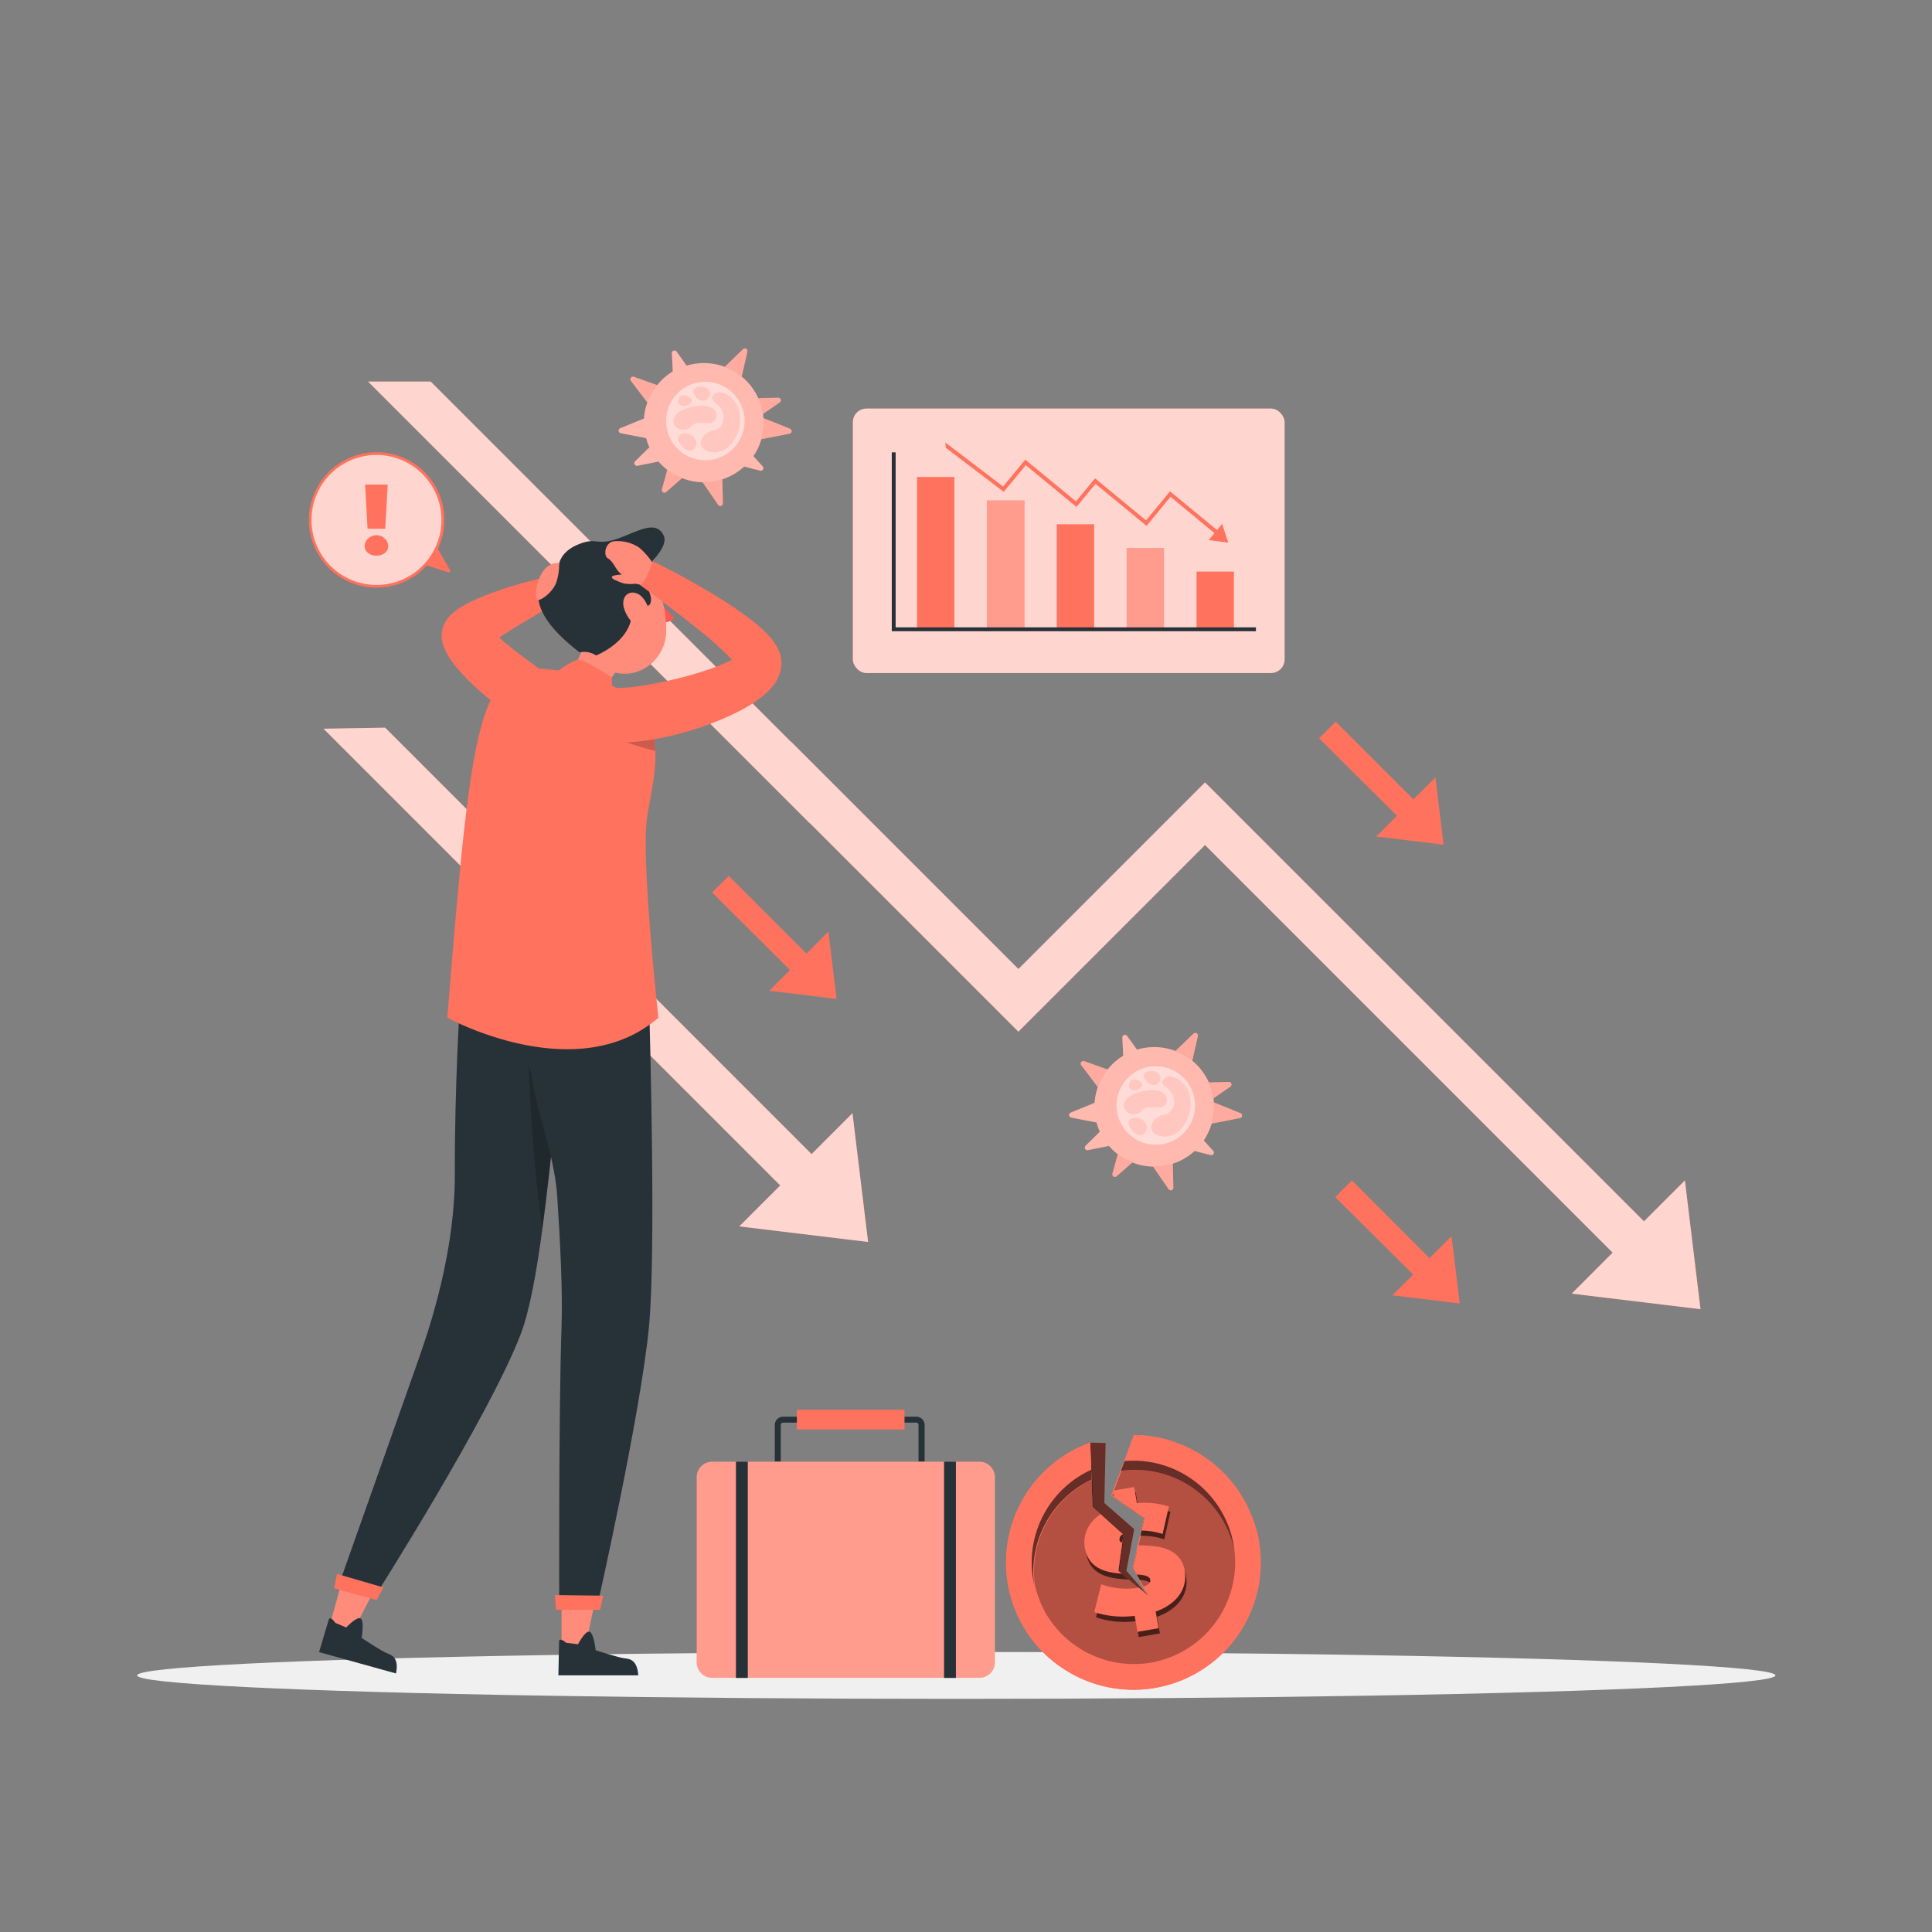 <svg xmlns="http://www.w3.org/2000/svg" viewBox="0 0 500 500"><rect x="0" y="0" width="500" height="500" fill="#808080" stroke="none"/><g id="freepik--Shadow--inject-7"><ellipse cx="247.49" cy="433.59" rx="212" ry="6.07" style="fill:#f0f0f0"></ellipse></g><g id="freepik--Briefcase--inject-7"><path d="M237.71,378.27v-9.5a.59.59,0,0,0-.59-.6H232v-1.53h5.16a2.14,2.14,0,0,1,2.13,2.13v9.5Z" style="fill:#263238"></path><path d="M202.06,368.77v9.5h-1.54v-9.5a2.14,2.14,0,0,1,2.13-2.13h5.16v1.53h-5.16A.6.6,0,0,0,202.06,368.77Z" style="fill:#263238"></path><path d="M180.31,382.29v47.92a4,4,0,0,0,4,4h69.17a4,4,0,0,0,4-4V382.29a4,4,0,0,0-4-4H184.34A4,4,0,0,0,180.31,382.29Z" style="fill:#FF725E"></path><g style="opacity:0.3"><path d="M180.31,382.29v47.92a4,4,0,0,0,4,4h69.17a4,4,0,0,0,4-4V382.29a4,4,0,0,0-4-4H184.34A4,4,0,0,0,180.31,382.29Z" style="fill:#fff"></path></g><rect x="190.46" y="378.27" width="3.07" height="55.98" style="fill:#263238"></rect><rect x="244.32" y="378.27" width="3.07" height="55.98" style="fill:#263238"></rect><rect x="206.23" y="364.85" width="27.86" height="5.11" transform="translate(440.32 734.81) rotate(180)" style="fill:#FF725E"></rect></g><g id="freepik--Coin--inject-7"><polygon points="282.16 373.35 286.14 373.45 285.81 388.98 293.54 395.73 291.52 406.51 297.09 412.92 289.43 406.58 290.75 397.16 282.76 390 282.16 373.35" style="fill:#FF725E"></polygon><polygon points="282.16 373.35 286.14 373.45 285.81 388.98 293.54 395.73 291.52 406.51 297.09 412.92 289.43 406.58 290.75 397.16 282.76 390 282.16 373.35" style="opacity:0.6"></polygon><path d="M325.56,397.55c.09.4.17.8.23,1.2a32.93,32.93,0,0,1-49.85,33.58c-.67-.42-1.33-.86-2-1.32a33,33,0,0,1-7.35-7.37c-.4-.55-.79-1.12-1.16-1.7a33,33,0,0,1-4.6-12q-.11-.6-.18-1.2a33,33,0,0,1,21.48-35.39l.25,7,.1,2.53.25,7.09,2.08,1.86,1.1,1,4.69,4.2.12.11-.24,1.68-.07.59-.14,1-.87,6.17.88.74,1.8,1.48,2.52,2.08,1.42,1.18,1,.86-.56-1-.7-1.31-.92-1.69-.78-1.42-.91-1.69,1-4.49h0l.31-1.39.55-2.39.32-1.42.74-3.22-7.65-5.27-.19-.14-.6-.41.36-1,.06-.19.06-.15,1.89-5.09.94-2.54,2.49-6.72a32.72,32.72,0,0,1,6.8.75c.78.17,1.55.36,2.31.59a33.05,33.05,0,0,1,9.27,4.4c.62.43,1.23.87,1.82,1.34a33.42,33.42,0,0,1,5.68,5.72,33,33,0,0,1,4.25,7.28A32,32,0,0,1,325.56,397.55Z" style="fill:#FF725E"></path><path d="M325.56,397.55c.09.4.17.8.23,1.2a32.93,32.93,0,0,1-49.85,33.58c-.67-.42-1.33-.86-2-1.32a33,33,0,0,1-7.35-7.37c-.4-.55-.79-1.12-1.16-1.7a33,33,0,0,1-4.6-12q-.11-.6-.18-1.2a33,33,0,0,1,21.48-35.39l.25,7,.1,2.53.25,7.09,2.08,1.86,1.1,1,4.69,4.2.12.11-.24,1.68-.07.59-.14,1-.87,6.17.88.74,1.8,1.48,2.52,2.08,1.42,1.18,1,.86-.56-1-.7-1.31-.92-1.69-.78-1.42-.91-1.69,1-4.49h0l.31-1.39.55-2.39.32-1.42.74-3.22-7.65-5.27-.19-.14-.6-.41.36-1,.06-.19.06-.15,1.89-5.09.94-2.54,2.49-6.72a32.72,32.72,0,0,1,6.8.75c.78.17,1.55.36,2.31.59a33.05,33.05,0,0,1,9.27,4.4c.62.43,1.23.87,1.82,1.34a33.42,33.42,0,0,1,5.68,5.72,33,33,0,0,1,4.25,7.28A32,32,0,0,1,325.56,397.55Z" style="fill:#FF725E"></path><path d="M282.41,380.38l.1,2.53a26.38,26.38,0,0,0-14.9,27.1c-.09-.39-.16-.79-.23-1.19A26.38,26.38,0,0,1,282.41,380.38Z" style="opacity:0.6"></path><path d="M319.28,399.87q.11.61.18,1.2c-.14-.65-.31-1.29-.5-1.92a26.32,26.32,0,0,0-10.09-13.95c-.61-.44-1.25-.84-1.89-1.22a26.37,26.37,0,0,0-9.87-3.37c-.86-.11-1.74-.18-2.61-.21a26.18,26.18,0,0,0-4.4.26l.94-2.54A26.36,26.36,0,0,1,319.28,399.87Z" style="opacity:0.6"></path><g style="opacity:0.3"><path d="M319.46,401.07a26.35,26.35,0,0,1-21.66,29.22,8,8,0,0,1-.92.15h0l-.94.11-.24,0-1,.07h-.14a25.59,25.59,0,0,1-3.28-.06l-1.08-.1c-.73-.09-1.44-.21-2.15-.36h0l-.69-.15-.37-.1a5.36,5.36,0,0,1-.54-.14c-.28-.07-.56-.15-.83-.24s-.71-.23-1.06-.35l-1-.39-.85-.37-.54-.25-.44-.2-.5-.26-.79-.43c-.23-.13-.46-.26-.68-.41l-.16-.09-.94-.61-.87-.61,0,0-.52-.39-.5-.41-.47-.39-.5-.44c-.15-.15-.31-.29-.48-.44l-.45-.44c-.32-.31-.62-.64-.92-1-.13-.13-.25-.27-.37-.41-.3-.33-.58-.68-.85-1a6.26,6.26,0,0,1-.39-.51,19.44,19.44,0,0,1-1.16-1.69c-.11-.16-.2-.31-.3-.47-.2-.35-.41-.7-.61-1.06l0-.05c-.19-.36-.38-.72-.56-1.09-.07-.17-.16-.35-.24-.52l-.11-.27c-.09-.17-.16-.36-.24-.54a.79.79,0,0,0,0-.09c-.09-.21-.17-.42-.24-.64a6.93,6.93,0,0,1-.26-.72c-.09-.23-.17-.47-.24-.71s-.12-.38-.18-.58l-.1-.37c-.05-.17-.09-.35-.14-.52s-.11-.5-.17-.75a26.38,26.38,0,0,1,14.9-27.1l.25,7.09,2.08,1.86,1.1,1,4.69,4.2.12.11-.24,1.68-.07.59-.14,1-.87,6.17.88.74,1.8,1.48,2.52,2.08,1.42,1.18,1,.86-.56-1-.7-1.31-.92-1.69-.78-1.42-.91-1.69,1-4.49h0l.31-1.39.55-2.39.32-1.42.74-3.22-7.65-5.27-.19-.14-.6-.41.36-1,.06-.19.06-.15,1.89-5.09a26.18,26.18,0,0,1,4.4-.26c.87,0,1.75.1,2.61.21A26.37,26.37,0,0,1,307,384c.64.38,1.28.78,1.89,1.22A26.32,26.32,0,0,1,319,399.15C319.15,399.78,319.32,400.42,319.46,401.07Z"></path></g><g style="opacity:0.6"><path d="M306.55,406.37h0c-1.93-5.07-8.09-4.93-12.29-5.05h0l-1,4.49.91,1.69.78,1.42a6,6,0,0,1,2.66.6,1.13,1.13,0,0,1,.49.74c.11.68-.29,1.23-1.53,1.66l.56,1-1-.86c-.37.1-.79.19-1.27.28a18.91,18.91,0,0,1-9.4-.94l-1.51,6-.29,1.16a23,23,0,0,0,10.3,1H294l.46,2.68.25,1.43,5.48-.94-.75-4.31c5.84-2.08,8.24-6.26,7.52-10.46A9.09,9.09,0,0,0,306.55,406.37Zm-15.92-9.32-4.69-4.2c-3.86,2.24-5.38,5.67-4.77,9.2l0,.21s0,0,0,0c1.14,5.73,6.52,6.32,10.9,6.5l-1.8-1.48-.88-.74.87-6.17a1.06,1.06,0,0,1-.16-.38,1.35,1.35,0,0,1,.07-.72,1.76,1.76,0,0,1,.3-.47l.24-1.68Zm11.6-6a21.23,21.23,0,0,0-7.59-.67l-.25-1.42-.47-2.73-.15,0-5.32.91.07.43,7.65,5.27-.74,3.22-.32,1.42a18,18,0,0,1,6.19.89l1.61-7.12Z"></path></g><path d="M294.56,399.92l-.31,1.39h0l-1,4.49.91,1.69c1.95.1,3.35.35,3.53,1.36a1,1,0,0,1-.09.66c-.21.43-.75.79-1.74,1.09l.7,1.31.56,1-1-.86-1.42-1.18-.26.05A18.86,18.86,0,0,1,285,410l-1.8,7.18c.22.09.44.17.69.25a24.23,24.23,0,0,0,9.76.75l.25,1.42.46,2.7.15,0,5.32-.92-.74-4.31c5.84-2.08,8.24-6.26,7.52-10.46l0-.22C305.33,400.18,299.1,400,294.56,399.92Zm-4.83-1.31a1.48,1.48,0,0,1,.9-1.56l-4.69-4.2-1.1-1c-3.34,2.25-4.65,5.47-4.08,8.78a8.12,8.12,0,0,0,.45,1.62s0,0,0,0c1.49,3.92,5.44,4.76,9.1,5l-.88-.74.87-6.17.14-1a1.67,1.67,0,0,1-.23-.12A1,1,0,0,1,289.73,398.61Zm4.66-9.62h-.16l-.46-2.72-.25-1.44-5.31.91-.06.15-.06.19.24,1.39.19.14,7.65,5.27-.74,3.22a18.91,18.91,0,0,1,5.46.9l1.34-5.93.27-1.19A20.61,20.61,0,0,0,294.39,389Z" style="fill:#FF725E"></path></g><g id="freepik--Virus--inject-7"><path d="M191.67,98.77,193.43,91a.68.68,0,0,0-1.14-.64l-5.72,5.54S188.45,99.06,191.67,98.77Z" style="fill:#FF725E"></path><g style="opacity:0.4"><path d="M191.67,98.77,193.43,91a.68.68,0,0,0-1.14-.64l-5.72,5.54S188.45,99.06,191.67,98.77Z" style="fill:#fff"></path></g><path d="M196.51,113.77l3.32-.65,1.66-.32,2.83-.55a.68.68,0,0,0,.12-1.3l-3.61-1.47L197.06,108S195,110.94,196.51,113.77Z" style="fill:#FF725E"></path><g style="opacity:0.4"><path d="M196.51,113.77l3.32-.65,1.66-.32,2.83-.55a.68.68,0,0,0,.12-1.3l-3.61-1.47L197.06,108S195,110.94,196.51,113.77Z" style="fill:#fff"></path></g><path d="M171.5,100.17,164,97.5a.68.68,0,0,0-.77,1l4.81,6.34S171.4,103.4,171.5,100.17Z" style="fill:#FF725E"></path><g style="opacity:0.4"><path d="M171.5,100.17,164,97.5a.68.68,0,0,0-.77,1l4.81,6.34S171.4,103.4,171.5,100.17Z" style="fill:#fff"></path></g><path d="M195.24,108.67l6.55-4.51a.68.68,0,0,0-.4-1.24l-8,.19S192.68,106.7,195.24,108.67Z" style="fill:#FF725E"></path><path d="M195.24,108.67l6.55-4.51a.68.68,0,0,0-.4-1.24l-8,.19S192.68,106.7,195.24,108.67Z" style="fill:#fff;opacity:0.4"></path><path d="M173.41,119l-2.11,7.66a.68.68,0,0,0,1.1.69l6-5.27S176.64,118.81,173.41,119Z" style="fill:#FF725E"></path><g style="opacity:0.4"><path d="M173.41,119l-2.11,7.66a.68.68,0,0,0,1.1.69l6-5.27S176.64,118.81,173.41,119Z" style="fill:#fff"></path></g><path d="M181.35,124.1l4.5,6.55a.68.68,0,0,0,1.24-.4l-.19-8S183.32,121.54,181.35,124.1Z" style="fill:#FF725E"></path><g style="opacity:0.4"><path d="M181.35,124.1l4.5,6.55a.68.68,0,0,0,1.24-.4l-.19-8S183.32,121.54,181.35,124.1Z" style="fill:#fff"></path></g><path d="M160.66,112.11l6.55,1.27a14.88,14.88,0,0,0,.86,2.37l-3.71,3.64a.68.68,0,0,0,.61,1.15l5.46-1.09a15.47,15.47,0,0,0,1.51,1.52,16.22,16.22,0,0,0,2.64,1.86,15.49,15.49,0,0,0,17.1-1.31l.36-.29.49-.42.06-.06,1.33.34,2.8.72a.67.67,0,0,0,.66-1.11L194.94,118,195,118c.23-.34.44-.69.64-1a15.46,15.46,0,0,0-17.95-22.37L175.11,91a.68.68,0,0,0-1.23.44l.23,4.69c-.42.26-.82.53-1.22.82a15.54,15.54,0,0,0-4.24,4.84,15.36,15.36,0,0,0-2,6.53l-6.17,2.52A.68.68,0,0,0,160.66,112.11Z" style="fill:#FF725E"></path><g style="opacity:0.5"><path d="M160.66,112.11l6.55,1.27a14.88,14.88,0,0,0,.86,2.37l-3.71,3.64a.68.68,0,0,0,.61,1.15l5.46-1.09a15.47,15.47,0,0,0,1.51,1.52,16.22,16.22,0,0,0,2.64,1.86,15.49,15.49,0,0,0,17.1-1.31l.36-.29.49-.42.06-.06,1.33.34,2.8.72a.67.67,0,0,0,.66-1.11L194.94,118,195,118c.23-.34.44-.69.64-1a15.46,15.46,0,0,0-17.95-22.37L175.11,91a.68.68,0,0,0-1.23.44l.23,4.69c-.42.26-.82.53-1.22.82a15.54,15.54,0,0,0-4.24,4.84,15.36,15.36,0,0,0-2,6.53l-6.17,2.52A.68.68,0,0,0,160.66,112.11Z" style="fill:#fff"></path></g><g style="opacity:0.5"><path d="M173.69,104a10.15,10.15,0,1,0,13.81-3.9A10.14,10.14,0,0,0,173.69,104Z" style="fill:#fff"></path></g><g style="opacity:0.2"><path d="M184.82,102c1.12-.94,2.92-.36,4.34.82a7,7,0,0,1,2.35,5c.48,4.22-2.74,9.85-7.29,9.2s-3-5,.35-5.59,3.63-4.94.67-7.12C183.92,103.29,184.16,102.52,184.82,102Z" style="fill:#FF725E"></path></g><g style="opacity:0.2"><path d="M181.44,105a5.29,5.29,0,0,1,2.33.37c1,.43,2.09,1.29,1.47,2.93-1,2.54-4.54,0-6.23,1.93-2,2.25-5.62.34-4.55-2.13S179.68,105.13,181.44,105Z" style="fill:#FF725E"></path></g><g style="opacity:0.2"><path d="M177,112.2a2.87,2.87,0,0,1,3,1.55,2,2,0,0,1-.3,2.32c-1.62,2-4.71-1.69-4.13-3A1.72,1.72,0,0,1,177,112.2Z" style="fill:#FF725E"></path></g><g style="opacity:0.2"><path d="M181.8,100.08a2.26,2.26,0,0,1,1.5.71,1.57,1.57,0,0,1-.11,2.31c-1.6,1.89-4.31-1.08-3.65-2.25C180,100.09,181.08,100,181.8,100.08Z" style="fill:#FF725E"></path></g><g style="opacity:0.2"><path d="M177.61,105a1.77,1.77,0,0,1-1.3-.06,1.25,1.25,0,0,1-.63-1.72c.59-1.86,3.47-.52,3.35.53C179,104.39,178.15,104.77,177.61,105Z" style="fill:#FF725E"></path></g><path d="M308.25,275.89l1.76-7.75a.68.68,0,0,0-1.14-.64L303.15,273S305,276.18,308.25,275.89Z" style="fill:#FF725E"></path><g style="opacity:0.4"><path d="M308.25,275.89l1.76-7.75a.68.68,0,0,0-1.14-.64L303.15,273S305,276.18,308.25,275.89Z" style="fill:#fff"></path></g><path d="M313.09,290.89l3.32-.65,1.66-.32,2.83-.56a.67.67,0,0,0,.12-1.29l-3.61-1.47-3.77-1.52S311.53,288.06,313.09,290.89Z" style="fill:#FF725E"></path><g style="opacity:0.4"><path d="M313.09,290.89l3.32-.65,1.66-.32,2.83-.56a.67.67,0,0,0,.12-1.29l-3.61-1.47-3.77-1.52S311.53,288.06,313.09,290.89Z" style="fill:#fff"></path></g><path d="M288.08,277.29l-7.49-2.67a.68.68,0,0,0-.77,1.05l4.81,6.34S288,280.52,288.08,277.29Z" style="fill:#FF725E"></path><g style="opacity:0.4"><path d="M288.08,277.29l-7.49-2.67a.68.68,0,0,0-.77,1.05l4.81,6.34S288,280.52,288.08,277.29Z" style="fill:#fff"></path></g><path d="M311.82,285.78l6.55-4.51A.68.68,0,0,0,318,280l-8,.19S309.26,283.82,311.82,285.78Z" style="fill:#FF725E"></path><path d="M311.82,285.78l6.55-4.51A.68.68,0,0,0,318,280l-8,.19S309.26,283.82,311.82,285.78Z" style="fill:#fff;opacity:0.4"></path><path d="M290,296.06l-2.11,7.67a.68.68,0,0,0,1.1.69l6-5.27S293.22,295.93,290,296.06Z" style="fill:#FF725E"></path><g style="opacity:0.4"><path d="M290,296.06l-2.11,7.67a.68.68,0,0,0,1.1.69l6-5.27S293.22,295.93,290,296.06Z" style="fill:#fff"></path></g><path d="M297.93,301.22l4.5,6.55a.68.68,0,0,0,1.24-.4l-.19-8S299.9,298.66,297.93,301.22Z" style="fill:#FF725E"></path><g style="opacity:0.4"><path d="M297.93,301.22l4.5,6.55a.68.68,0,0,0,1.24-.4l-.19-8S299.9,298.66,297.93,301.22Z" style="fill:#fff"></path></g><path d="M277.24,289.23l6.55,1.27a14.88,14.88,0,0,0,.86,2.37l-3.7,3.64a.68.68,0,0,0,.6,1.15l5.46-1.09a15.47,15.47,0,0,0,1.51,1.52,16.22,16.22,0,0,0,2.64,1.86,15.49,15.49,0,0,0,17.1-1.31l.36-.29.49-.42.06-.06,1.33.34,2.8.72a.67.67,0,0,0,.66-1.11l-2.44-2.68.05-.07c.23-.34.44-.69.64-1.05a15.46,15.46,0,0,0-17.95-22.37l-2.57-3.55a.68.68,0,0,0-1.23.43l.23,4.7c-.42.25-.82.53-1.22.82a15.55,15.55,0,0,0-6.19,11.37l-6.17,2.52A.68.68,0,0,0,277.24,289.23Z" style="fill:#FF725E"></path><g style="opacity:0.5"><path d="M277.24,289.23l6.55,1.27a14.88,14.88,0,0,0,.86,2.37l-3.7,3.64a.68.68,0,0,0,.6,1.15l5.46-1.09a15.47,15.47,0,0,0,1.51,1.52,16.22,16.22,0,0,0,2.64,1.86,15.49,15.49,0,0,0,17.1-1.31l.36-.29.49-.42.06-.06,1.33.34,2.8.72a.67.67,0,0,0,.66-1.11l-2.44-2.68.05-.07c.23-.34.44-.69.64-1.05a15.46,15.46,0,0,0-17.95-22.37l-2.57-3.55a.68.68,0,0,0-1.23.43l.23,4.7c-.42.25-.82.53-1.22.82a15.55,15.55,0,0,0-6.19,11.37l-6.17,2.52A.68.68,0,0,0,277.24,289.23Z" style="fill:#fff"></path></g><g style="opacity:0.5"><path d="M290.27,281.14a10.15,10.15,0,1,0,13.81-3.9A10.14,10.14,0,0,0,290.27,281.14Z" style="fill:#fff"></path></g><g style="opacity:0.2"><path d="M301.41,279.07c1.11-.94,2.91-.36,4.33.82a7,7,0,0,1,2.35,5c.48,4.22-2.74,9.85-7.29,9.2s-3-5,.35-5.59,3.63-4.94.67-7.12C300.5,280.41,300.74,279.63,301.41,279.07Z" style="fill:#FF725E"></path></g><g style="opacity:0.2"><path d="M298,282.13a5.29,5.29,0,0,1,2.33.37c1,.43,2.09,1.28,1.47,2.93-1,2.54-4.53,0-6.22,1.93-2,2.25-5.62.33-4.55-2.13S296.26,282.25,298,282.13Z" style="fill:#FF725E"></path></g><g style="opacity:0.2"><path d="M293.55,289.32a2.87,2.87,0,0,1,3,1.55,2,2,0,0,1-.29,2.32c-1.63,2-4.72-1.7-4.14-3A1.72,1.72,0,0,1,293.55,289.32Z" style="fill:#FF725E"></path></g><g style="opacity:0.2"><path d="M298.38,277.2a2.25,2.25,0,0,1,1.5.7,1.58,1.58,0,0,1-.11,2.32c-1.6,1.89-4.31-1.08-3.65-2.25C296.54,277.2,297.66,277.15,298.38,277.2Z" style="fill:#FF725E"></path></g><g style="opacity:0.2"><path d="M294.19,282.07a1.77,1.77,0,0,1-1.3-.06,1.25,1.25,0,0,1-.63-1.72c.59-1.86,3.47-.52,3.35.53C295.53,281.5,294.73,281.88,294.19,282.07Z" style="fill:#FF725E"></path></g></g><g id="freepik--Arrows--inject-7"><polygon points="224.66 321.42 220.62 288.09 210.03 298.68 99.68 188.32 83.72 188.59 201.92 306.79 191.33 317.39 224.66 321.42" style="fill:#FF725E"></polygon><polygon points="224.66 321.42 220.62 288.09 210.03 298.68 99.68 188.32 83.72 188.59 201.92 306.79 191.33 317.39 224.66 321.42" style="fill:#fff;opacity:0.7"></polygon><polygon points="440.09 338.82 436.05 305.49 425.46 316.08 311.86 202.48 263.56 250.78 218.19 205.41 204.71 191.93 204.68 191.96 111.46 98.75 95.25 98.75 209.54 213.04 209.61 213.05 263.56 267 311.86 218.7 417.35 324.19 406.76 334.79 440.09 338.82" style="fill:#FF725E"></polygon><polygon points="440.09 338.82 436.05 305.49 425.46 316.08 311.86 202.48 263.56 250.78 218.19 205.41 204.71 191.93 204.68 191.96 111.46 98.75 95.25 98.75 209.54 213.04 209.61 213.05 263.56 267 311.86 218.7 417.35 324.19 406.76 334.79 440.09 338.82" style="fill:#fff;opacity:0.7"></polygon><polygon points="341.38 191.06 345.68 186.76 365.78 206.87 371.49 201.17 373.6 218.61 356.16 216.5 361.53 211.12 341.38 191.06" style="fill:#FF725E"></polygon><polygon points="184.29 230.98 188.59 226.68 208.7 246.79 214.4 241.09 216.51 258.53 199.07 256.42 204.44 251.04 184.29 230.98" style="fill:#FF725E"></polygon><polygon points="349.86 305.49 369.96 325.61 375.66 319.9 377.77 337.34 360.33 335.23 365.71 329.86 345.56 309.79 349.86 305.49" style="fill:#FF725E"></polygon></g><g id="freepik--Chart--inject-7"><rect x="220.72" y="105.74" width="111.73" height="68.44" rx="3.52" style="fill:#FF725E"></rect><rect x="220.72" y="105.74" width="111.73" height="68.44" rx="3.52" style="fill:#fff;opacity:0.7"></rect><rect x="237.33" y="123.44" width="9.66" height="39.42" style="fill:#FF725E"></rect><rect x="255.41" y="129.56" width="9.66" height="33.31" style="fill:#FF725E"></rect><rect x="255.41" y="129.56" width="9.66" height="33.31" style="fill:#FF725E"></rect><rect x="255.41" y="129.56" width="9.66" height="33.31" style="fill:#fff;opacity:0.3"></rect><rect x="273.5" y="135.68" width="9.66" height="27.19" style="fill:#FF725E"></rect><rect x="291.58" y="141.8" width="9.66" height="21.07" style="fill:#FF725E"></rect><rect x="291.58" y="141.8" width="9.66" height="21.07" style="fill:#fff;opacity:0.3"></rect><rect x="309.67" y="147.92" width="9.66" height="14.95" style="fill:#FF725E"></rect><polygon points="325.03 163.36 230.79 163.36 230.79 117.07 231.79 117.07 231.79 162.36 325.03 162.36 325.03 163.36" style="fill:#263238"></polygon><polygon points="312.81 139.79 314.32 137.97 302.93 128.57 296.73 136.1 283.52 125.22 278.59 131.19 265.48 120.38 259.77 127.29 244.78 115.89 244.65 114.52 259.6 125.91 265.34 118.95 278.46 129.77 283.39 123.79 296.59 134.69 302.79 127.15 314.97 137.18 316.29 135.58 317.87 140.42 312.81 139.79" style="fill:#FF725E"></polygon></g><g id="freepik--speech-bubble--inject-7"><circle cx="97.43" cy="134.56" r="17.17" transform="translate(-56.1 198.02) rotate(-76.55)" style="fill:#FF725E"></circle><g style="opacity:0.7"><circle cx="97.43" cy="134.56" r="17.17" transform="translate(-56.1 198.02) rotate(-76.55)" style="fill:#fff"></circle></g><path d="M94.35,141.18a3.1,3.1,0,0,1,6.14,0c0,1.47-1.18,2.62-3.08,2.62S94.35,142.65,94.35,141.18Zm5.35-4.34H95.12l-.63-11.43h5.84Z" style="fill:#FF725E"></path><path d="M97.43,152.09A17.53,17.53,0,1,1,115,134.56,17.55,17.55,0,0,1,97.43,152.09Zm0-34.35a16.82,16.82,0,1,0,16.82,16.82A16.84,16.84,0,0,0,97.43,117.74Z" style="fill:#FF725E"></path><path d="M110.09,146.22l6,1.91a.36.36,0,0,0,.42-.52l-3.38-5.91A17.4,17.4,0,0,1,110.09,146.22Z" style="fill:#FF725E"></path></g><g id="freepik--Character--inject-7"><polygon points="89.22 406.62 85.25 420.94 90.91 423.01 97.46 410.38 89.22 406.62" style="fill:#ff8b7b"></polygon><path d="M89.6,421.19s2.79-3,3.76-2.31.23,5,.23,5,5.29,3.57,6.89,4.12,2.67,1.85,2,5.09l-19.91-5.53s2.13-7.15,2.5-8.37,1.71.8,1.71.8Z" style="fill:#263238"></path><path d="M146.93,263.29c-1.11,4.43-2.17,15.18-3.46,27.7-.89,8.59-1.88,18-3.07,26.79-1.5,11.24-3.32,21.43-5.63,27.47-8.12,21.29-38,68.3-38,68.3L87.4,411s18.12-51.2,20.12-56.95,10.25-27.5,10.19-50.25S119,260,119,260Z" style="fill:#263238"></path><path d="M143.47,291c-.89,8.59-1.88,18-3.07,26.79-2.69-16.84-3.56-41.87-3.56-41.87Z" style="opacity:0.2"></path><polygon points="86.5 411.06 97.47 414.11 99.25 410.83 87.22 407.33 86.5 411.06" style="fill:#FF725E"></polygon><polygon points="145.33 411.59 145.33 426.46 151.34 426.93 154.28 413.01 145.33 411.59" style="fill:#ff8b7b"></polygon><path d="M149.59,425.53s1.89-3.62,3-3.23,1.57,4.78,1.57,4.78,6.06,2,7.75,2.13,3.06,1.07,3.27,4.37H144.51s.14-7.46.18-8.74,1.86.32,1.86.32Z" style="fill:#263238"></path><path d="M138.18,261.75c-2.33,1.54-1,11.68-.63,16.05.68,8.34,5.92,20.73,6.64,31.56.84,12.54,1.44,25.1,1.14,33.81-.77,22.38-.6,73.08-.6,73.08h9.71s11.4-50.4,13.53-73.08c1.78-18.8.3-72.93,0-84.64Z" style="fill:#263238"></path><polygon points="143.89 416.6 155.28 416.6 156.12 412.96 143.59 412.81 143.89 416.6" style="fill:#FF725E"></polygon><path d="M144.53,176.68l-7.77,11.64a99.41,99.41,0,0,1-11.14-8.23,70.15,70.15,0,0,1-5.26-4.91,38.5,38.5,0,0,1-2.6-2.94,20.49,20.49,0,0,1-2.64-4.2l-.33-.77,0-.1c0-.13-.11-.32-.16-.49a6.27,6.27,0,0,1-.24-1,8.09,8.09,0,0,1-.08-1,8.22,8.22,0,0,1,0-.92,7.4,7.4,0,0,1,.34-1.45,6,6,0,0,1,.22-.59c.08-.17.14-.3.22-.45l.23-.42.21-.33a5,5,0,0,1,.41-.57,9.39,9.39,0,0,1,1.34-1.38c.4-.34.75-.6,1.09-.84a27.32,27.32,0,0,1,3.6-2.06,64.59,64.59,0,0,1,6.59-2.67,100.68,100.68,0,0,1,13.13-3.65l2.5,6.46c-3.7,2.3-7.51,4.51-11.13,6.73-1.32.82-2.63,1.64-3.85,2.46l.53.48c1.43,1.26,3,2.52,4.67,3.78C137.68,171.74,141.22,174.26,144.53,176.68Z" style="fill:#FF725E"></path><path d="M170.39,155a23.56,23.56,0,0,0,4.19,4.87,3.78,3.78,0,0,1-3,1.2Z" style="fill:#ff5652"></path><path d="M166.79,150.8a.4.4,0,0,1-.26-.11.39.39,0,0,1,0-.54,3.85,3.85,0,0,1,3.27-1.28.4.4,0,0,1,.32.45.39.39,0,0,1-.45.31h0a3,3,0,0,0-2.57,1A.41.41,0,0,1,166.79,150.8Z" style="fill:#263238"></path><path d="M152.87,160.34c-1.28,5.92-4.51,16.38-9.9,18.38,0,0-.89,6.18,9.26,10.54,11.15,4.8,7.71-3.24,7.71-3.24-5.47-4.08-3.37-8.52-.48-12.31Z" style="fill:#ff8b7b"></path><path d="M144.53,173.54s3.85-2.92,5.41-2.79,8.39,4.56,8.39,4.56l.06,2.16Z" style="fill:#FF725E"></path><path d="M148.19,156.9c2.1,7.78,2.93,12.44,7.73,15.67,7.24,4.86,16.23-.74,16.5-9,.24-7.43-3.23-18.91-11.58-20.46A11,11,0,0,0,148.19,156.9Z" style="fill:#ff8b7b"></path><path d="M168.85,145.14c-3.16,6.59.23,8.07-.46,10.76s-3.87-2.42-5,4.1-9.14,9.64-9.14,9.64a5.46,5.46,0,0,0-4.24-.81c-20.35-15.54-5.44-22.22-5.44-22.22s.06-3.44,4.58-5.49c5.12-2.32,5,.14,10.25-1.57s10.35-5.38,12.4-.86C172.9,141.19,168.85,145.14,168.85,145.14Z" style="fill:#263238"></path><path d="M161.44,157.21a9.06,9.06,0,0,0,3.28,4.84c2.11,1.57,3.69,0,3.54-2.37-.14-2.15-1.41-5.57-3.74-6.2S160.83,154.87,161.44,157.21Z" style="fill:#ff8b7b"></path><path d="M170.39,263.38c-21.22,18.36-54.62,0-54.62,0,4.07-50.1,6.28-76,12.92-85.12,2.8-3.86,7.27-5.7,13-5.08,19.26,2.1,25.81,9.24,27.47,17.39a25,25,0,0,1,.44,3.77c.27,6.53-1.74,13.31-2.27,18.39C166.09,224.15,170.39,263.38,170.39,263.38Z" style="fill:#FF725E"></path><path d="M169.56,194.34c-3.59-.88-7.39-2.23-7.39-2.23l7-1.54A25,25,0,0,1,169.56,194.34Z" style="opacity:0.2"></path><path d="M202.22,171.3a8.64,8.64,0,0,1-.19,2.2,9.63,9.63,0,0,1-1.32,3.07,14.89,14.89,0,0,1-2.86,3.18,25.81,25.81,0,0,1-2.62,2,40.61,40.61,0,0,1-5,2.83,75.07,75.07,0,0,1-10,4,82.22,82.22,0,0,1-10.33,2.63c-1.77.34-3.58.58-5.45.76a34.4,34.4,0,0,1-6.05.09l.86-14c1.07,0,2.44-.06,3.83-.19s2.87-.38,4.35-.62c2.95-.5,6-1.14,8.93-1.9a86.42,86.42,0,0,0,8.65-2.67c1.36-.51,2.67-1.08,3.8-1.64l.57-.3c-.42-.47-.9-1-1.39-1.45a91.61,91.61,0,0,0-7-6.19c-5-4-10.25-8-15.5-11.8l3.53-6a195.8,195.8,0,0,1,17.67,9.8,93.39,93.39,0,0,1,8.56,6,32,32,0,0,1,4.32,4.12,14.75,14.75,0,0,1,1.14,1.56,10.07,10.07,0,0,1,1.15,2.41,8.65,8.65,0,0,1,.23.91A10.48,10.48,0,0,1,202.22,171.3Z" style="fill:#FF725E"></path><path d="M168.85,145.62a17.43,17.43,0,0,0-3.56-4,10.2,10.2,0,0,0-6.08-1.56c-2.6,0-3.18,3.71-1.89,4.44s2,2.64,2.79,3.46,4.52,3.77,5.74,3.23S168.85,145.62,168.85,145.62Z" style="fill:#ff8b7b"></path><path d="M144.71,145.7a15.34,15.34,0,0,1-.7,4.92c-.74,2.25-3.34,4.39-4.52,4.62s-1.11-2.73.25-5.94C141.46,145.22,144.71,145.7,144.71,145.7Z" style="fill:#ff8b7b"></path><path d="M166.08,150.82s-3.22.73-5.17,0-3.37-1.37-2.09-1.85a14.53,14.53,0,0,1,4.3-.28Z" style="fill:#ff8b7b"></path></g></svg>
